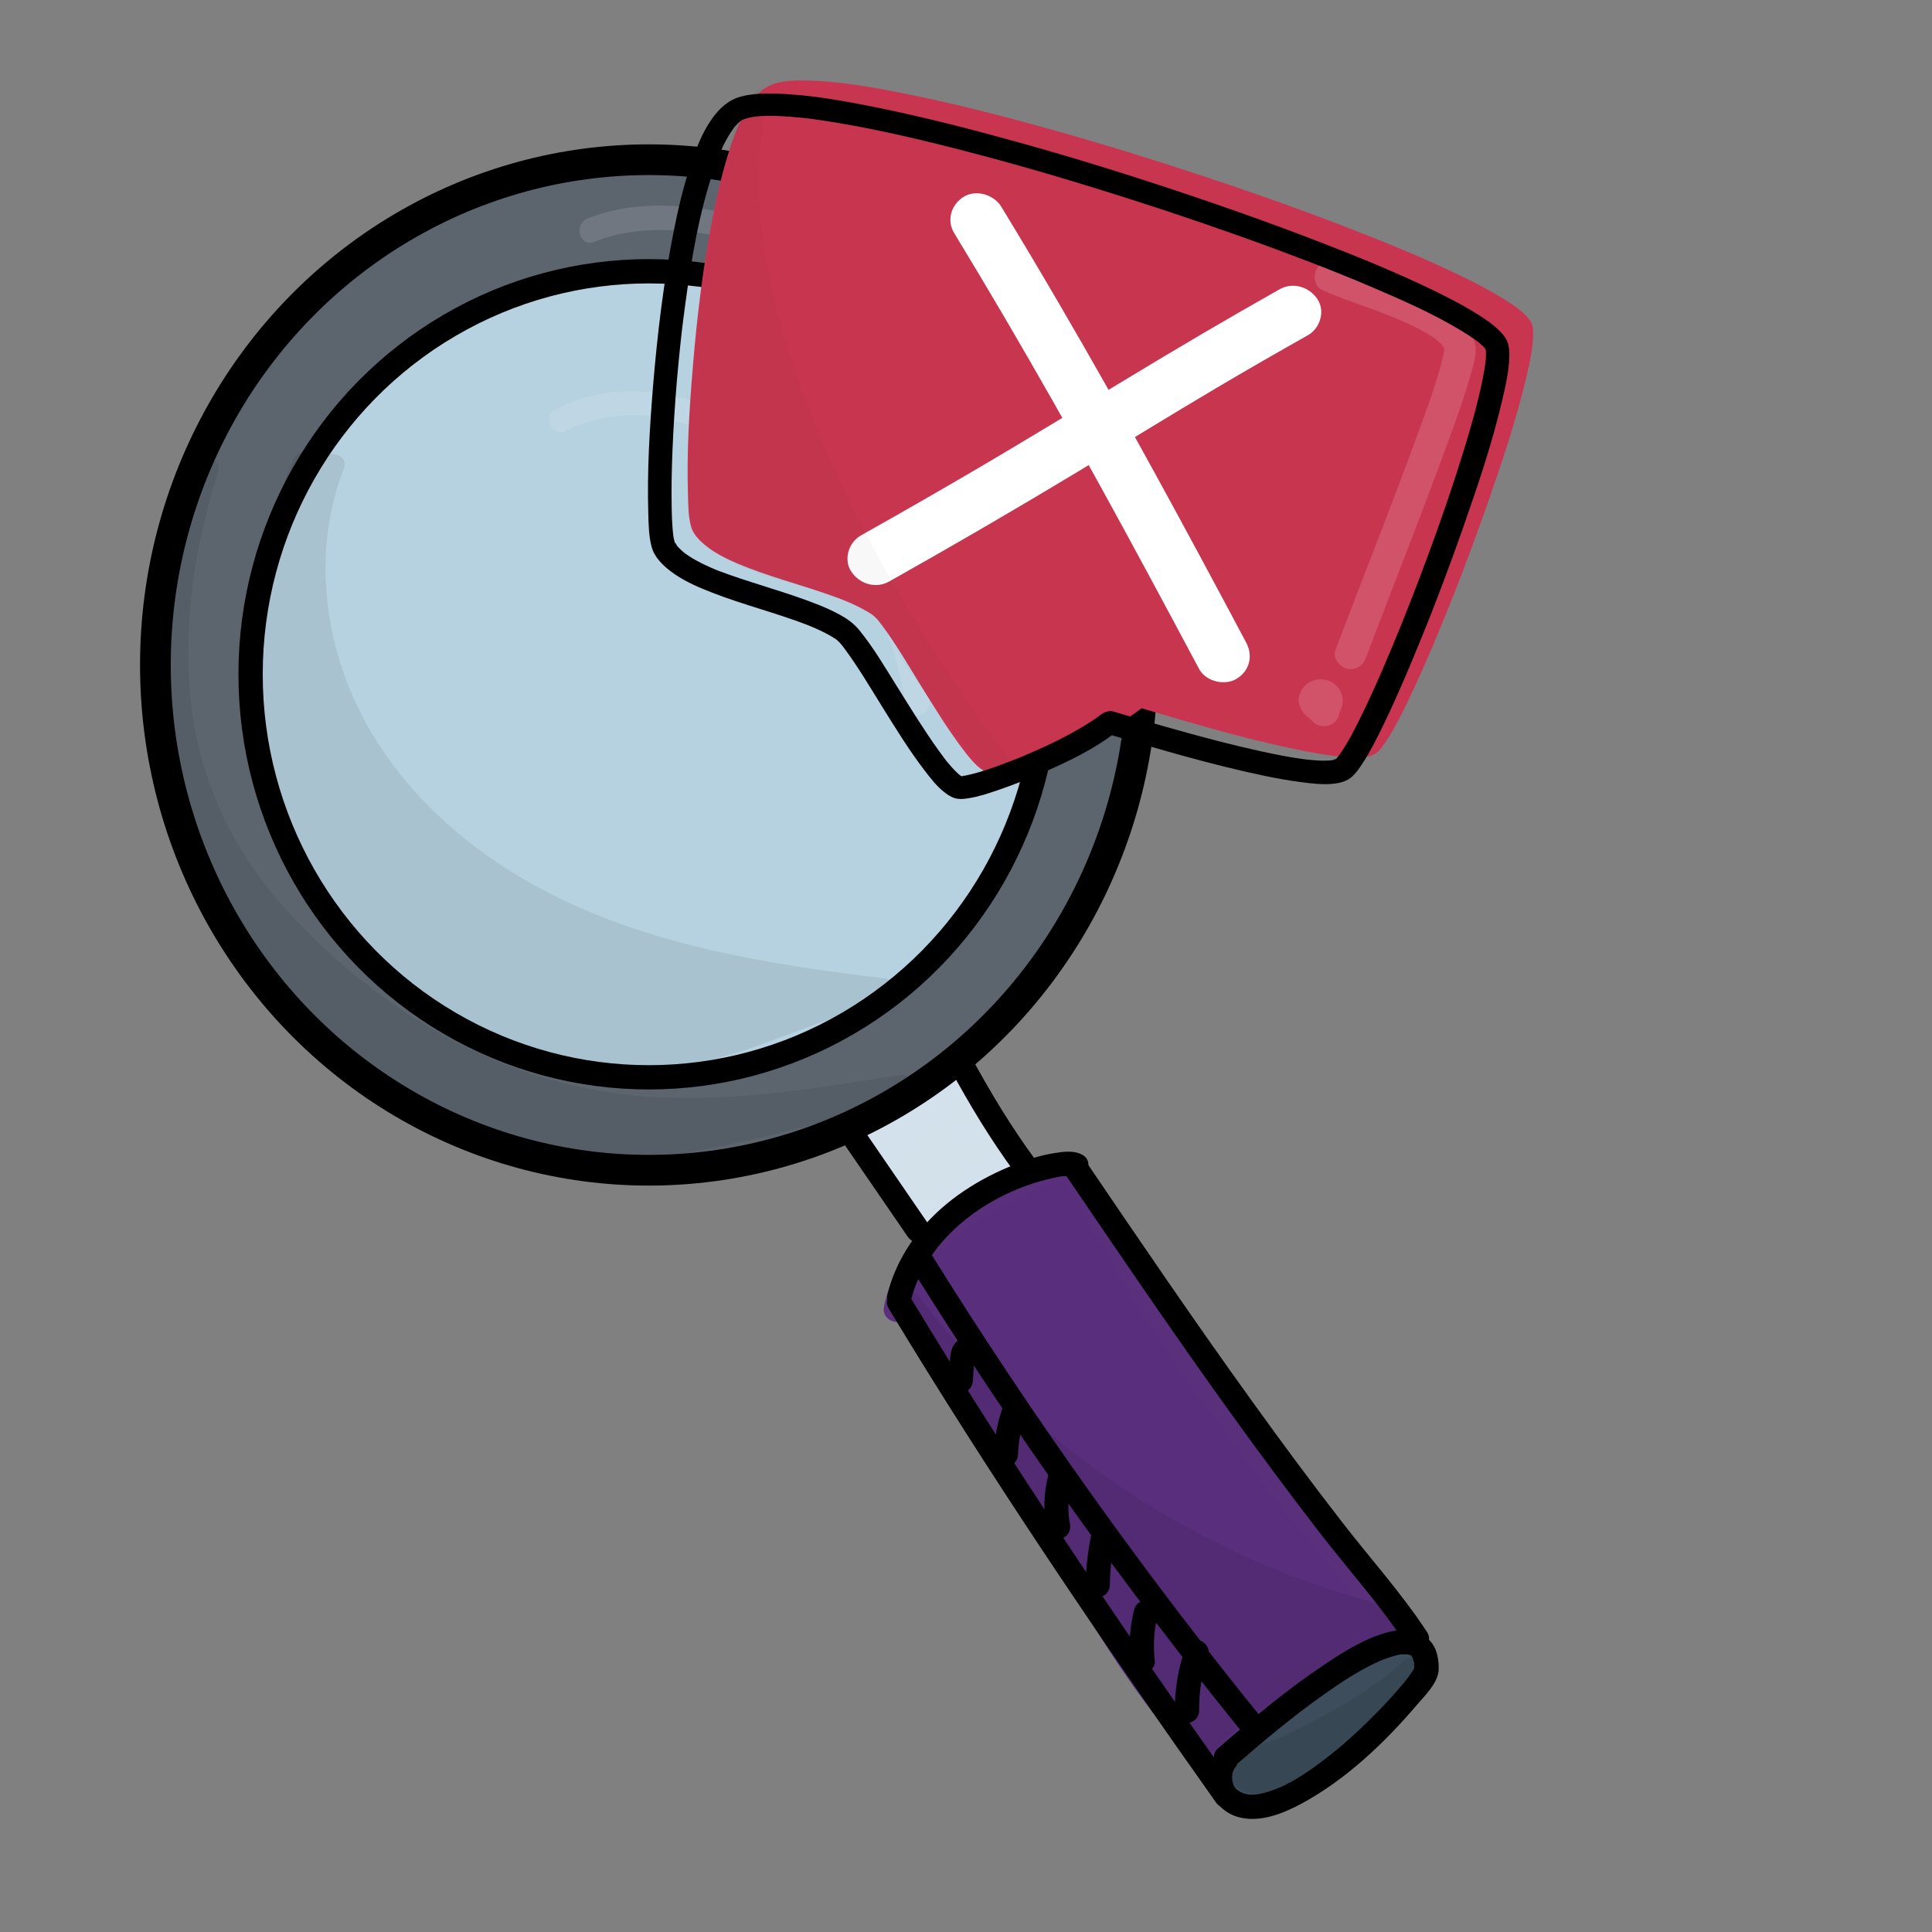 <?xml version="1.0" encoding="utf-8"?>
<!-- Generator: Adobe Adobe Illustrator 24.2.0, SVG Export Plug-In . SVG Version: 6.00 Build 0)  -->
<svg version="1.1" xmlns="http://www.w3.org/2000/svg" xmlns:xlink="http://www.w3.org/1999/xlink" x="0px" y="0px"
	 viewBox="0 0 170.08 170.08" style="enable-background:new 0 0 170.08 170.08;" xml:space="preserve">
<rect x="0" y="0" width="170.08" height="170.08" fill="#808080" stroke="none"/>
<style type="text/css">
	.st0{fill:#592F7D;}
	.st1{fill:#5A2F7C;}
	.st2{fill:#D3E1EB;}
	.st3{fill:#D3E1ED;}
	.st4{fill:#5C646E;stroke:#000000;stroke-width:2.704;stroke-miterlimit:10;}
	.st5{fill:#B6D2E0;stroke:#000000;stroke-width:2.138;stroke-miterlimit:10;}
	.st6{fill:#3D4D5B;}
	.st7{opacity:0.078;}
	.st8{opacity:0.122;}
	.st9{fill:#FFFFFF;}
	.st10{fill:#ECC9AD;}
	.st11{opacity:0.161;}
	.st12{opacity:0.169;}
	.st13{fill:#F0F6FA;}
	.st14{opacity:0.149;}
	.st15{opacity:0.031;}
	.st16{stroke:#000000;stroke-width:0.065;stroke-miterlimit:10;}
	.st17{fill:#F0F6FA;stroke:#F0F6FA;stroke-width:1.152;stroke-miterlimit:10;}
	.st18{fill:#C8354F;}
	.st19{fill:#C93550;}
	.st20{fill:#6DB671;}
	.st21{fill:#6CB671;}
	.st22{fill:#D1DFEA;}
	.st23{fill:#C8354E;}
	.st24{fill:#F3C058;}
	.st25{fill:#C8AE9D;}
	.st26{opacity:0.141;}
	.st27{fill:#D15238;}
	.st28{fill:#D15239;}
	.st29{opacity:0.988;}
	.st30{fill:#ADBECF;}
	.st31{fill:#F3C057;}
	.st32{fill:#F7D98D;}
	.st33{fill:#AEBFCE;}
	.st34{opacity:0.271;}
	.st35{fill:#3D4C5B;}
</style>
<g id="Ebene_6_11_">
</g>
<g id="Ebene_13_1_">
	<g>
		<g>
			<path class="st0" d="M79.75,115.07c5.81,9.12,11.61,18.24,17.42,27.36c2.72,4.27,5.48,8.59,9.05,12.12
				c4.48-5.55,11.08-9.2,18-9.95c-10.72-12.68-21.55-25.54-28.89-40.62c-0.25-0.52-0.54-1.08-1.07-1.29
				c-0.52-0.21-1.1,0.01-1.62,0.23c-5.88,2.46-12.58,5.9-13.77,12.39"/>
			<g>
				<path class="st1" d="M78.82,115.61c4.47,7.02,8.93,14.03,13.4,21.05c4.06,6.38,7.85,13.26,13.23,18.65
					c0.38,0.38,1.14,0.45,1.51,0c4.3-5.25,10.46-8.84,17.24-9.63c0.94-0.11,1.39-1.08,0.76-1.82c-6.94-8.22-13.9-16.46-19.94-25.37
					c-3-4.44-5.78-9.03-8.19-13.82c-0.47-0.93-0.85-2.11-1.76-2.72c-0.98-0.66-2.05-0.33-3.05,0.09c-1.93,0.8-3.84,1.68-5.65,2.72
					c-4,2.3-7.6,5.59-8.55,10.28c-0.27,1.34,1.79,1.92,2.06,0.57c0.79-3.92,3.64-6.64,6.95-8.65c1.67-1.01,3.43-1.85,5.21-2.63
					c0.5-0.22,1.08-0.6,1.63-0.47c0.61,0.15,0.73,0.72,1.01,1.28c0.56,1.14,1.15,2.26,1.75,3.38c4.64,8.6,10.4,16.53,16.48,24.15
					c3.43,4.3,6.98,8.5,10.53,12.7c0.25-0.61,0.5-1.22,0.76-1.82c-7.34,0.85-14.07,4.54-18.75,10.26c0.5,0,1.01,0,1.51,0
					c-5.37-5.38-9.12-12.27-13.17-18.64c-4.38-6.88-8.75-13.75-13.13-20.63C79.93,113.37,78.08,114.45,78.82,115.61L78.82,115.61z"
					/>
			</g>
		</g>
		<g>
			<path class="st2" d="M77.22,101.92c1.13,1.71,2.26,3.41,3.4,5.12c0.16,0.24,0.36,0.51,0.64,0.52c0.21,0.01,0.39-0.13,0.56-0.26
				c2.29-1.78,4.58-3.56,6.87-5.33c0.12-0.09,0.24-0.19,0.28-0.33c0.05-0.17-0.04-0.35-0.12-0.51c-0.86-1.65-1.81-3.24-2.84-4.78
				c-0.23-0.34-0.49-0.7-0.88-0.83c-0.59-0.2-1.19,0.24-1.67,0.65c-1.89,1.61-3.77,3.22-5.66,4.82"/>
			<g>
				<path class="st3" d="M76.29,102.46c0.74,1.12,1.48,2.23,2.22,3.35c0.33,0.49,0.65,0.98,0.98,1.48c0.34,0.51,0.69,1.08,1.32,1.27
					c0.55,0.17,1.09,0,1.54-0.33c0.58-0.42,1.14-0.88,1.7-1.32c0.99-0.77,1.98-1.54,2.97-2.31c0.5-0.38,0.99-0.77,1.49-1.15
					c0.48-0.37,1.09-0.72,1.37-1.27c0.32-0.62,0.07-1.22-0.22-1.78c-0.29-0.56-0.6-1.11-0.92-1.66c-0.6-1.04-1.23-2.09-1.92-3.07
					c-0.72-1.02-1.77-1.57-2.99-1.02c-0.64,0.29-1.16,0.79-1.69,1.24c-0.55,0.47-1.1,0.93-1.64,1.4c-1.16,0.99-2.31,1.97-3.47,2.96
					c-0.44,0.37-0.39,1.13,0,1.51c0.44,0.44,1.07,0.38,1.51,0c1-0.86,2.01-1.71,3.01-2.57c0.97-0.82,1.91-1.81,2.98-2.5
					c0.08-0.05,0.24-0.16,0.24-0.15c0.14,0.03,0.3,0.35,0.37,0.45c0.35,0.52,0.69,1.05,1.02,1.59c0.31,0.5,0.61,1.02,0.91,1.53
					c0.2,0.35,0.84,1.26,0.83,1.53c0.05-0.18,0.1-0.36,0.15-0.54c-0.08,0.15-0.34,0.29-0.48,0.41c-0.28,0.22-0.56,0.43-0.84,0.65
					c-0.5,0.38-0.99,0.77-1.49,1.15c-1.05,0.82-2.1,1.63-3.16,2.45c-0.23,0.18-0.55,0.35-0.74,0.58c-0.13,0.16-0.34,0.1,0.03,0.19
					c0.39,0.09,0.16,0.04,0.11-0.12c-0.09-0.27-0.37-0.55-0.52-0.79c-0.2-0.3-0.39-0.59-0.59-0.89c-0.74-1.12-1.48-2.23-2.22-3.35
					C77.38,100.24,75.53,101.31,76.29,102.46L76.29,102.46z"/>
			</g>
		</g>
		<g>
			<g>
				<path class="st3" d="M77.95,102.21c1.38,0,1.38-2.14,0-2.14C76.57,100.08,76.57,102.21,77.95,102.21L77.95,102.21z"/>
			</g>
		</g>
		<g>
			<g>
				<path class="st3" d="M78.46,102.21c1.38,0,1.38-2.14,0-2.14C77.09,100.08,77.08,102.21,78.46,102.21L78.46,102.21z"/>
			</g>
		</g>
		<g>
			<path class="st2" d="M77.04,100.2c-0.71-0.78-1.42-1.55-2.13-2.33"/>
			<g>
				<path class="st3" d="M77.8,99.45c-0.71-0.78-1.42-1.55-2.13-2.33c-0.38-0.41-1.13-0.41-1.51,0c-0.41,0.44-0.4,1.07,0,1.51
					c0.71,0.78,1.42,1.55,2.13,2.33c0.38,0.41,1.13,0.41,1.51,0C78.21,100.52,78.2,99.89,77.8,99.45L77.8,99.45z"/>
			</g>
		</g>
		<g>
			<path class="st2" d="M78.98,100.07c-0.17-0.36-0.34-0.72-0.51-1.07"/>
			<g>
				<path class="st3" d="M79.9,99.53c-0.17-0.36-0.34-0.72-0.51-1.07c-0.07-0.12-0.16-0.22-0.28-0.3c-0.1-0.09-0.22-0.16-0.36-0.19
					c-0.14-0.04-0.28-0.05-0.43-0.02c-0.14,0.01-0.27,0.05-0.4,0.13c-0.07,0.06-0.14,0.11-0.22,0.17c-0.13,0.13-0.22,0.29-0.27,0.47
					c-0.01,0.09-0.03,0.19-0.04,0.28c0,0.19,0.05,0.37,0.15,0.54c0.17,0.36,0.34,0.72,0.51,1.07c0.07,0.12,0.16,0.22,0.28,0.3
					c0.1,0.09,0.22,0.16,0.36,0.19c0.14,0.04,0.28,0.05,0.43,0.02c0.14-0.01,0.27-0.05,0.4-0.13c0.07-0.06,0.14-0.11,0.22-0.17
					c0.13-0.13,0.22-0.29,0.27-0.47c0.01-0.09,0.03-0.19,0.04-0.28C80.05,99.88,80,99.7,79.9,99.53L79.9,99.53z"/>
			</g>
		</g>
		<g>
			<g>
				<path class="st3" d="M84.89,100.87c1.38,0,1.38-2.14,0-2.14C83.52,98.73,83.51,100.87,84.89,100.87L84.89,100.87z"/>
			</g>
		</g>
		<g>
			<g>
				<path class="st3" d="M79.36,96.87c-0.35-0.52-0.7-1.03-1.05-1.55c-0.26-0.38-0.74-0.64-1.21-0.49
					c-0.47,0.15-0.76,0.54-0.78,1.03c-0.02,0.38-0.05,0.75-0.1,1.13c0.01-0.09,0.03-0.19,0.04-0.28c-0.09,0.62-0.21,1.23-0.39,1.83
					c-0.15,0.54,0.19,1.19,0.75,1.31c0.57,0.13,1.15-0.17,1.31-0.75c0.3-1.05,0.47-2.15,0.53-3.24c-0.66,0.18-1.33,0.36-1.99,0.54
					c0.35,0.52,0.7,1.03,1.05,1.55c0.16,0.23,0.36,0.41,0.64,0.49c0.26,0.07,0.6,0.04,0.82-0.11
					C79.43,98.04,79.69,97.37,79.36,96.87L79.36,96.87z"/>
			</g>
		</g>
		<ellipse class="st4" cx="57.12" cy="58.54" rx="43.44" ry="44.48"/>
		<ellipse class="st5" cx="57.12" cy="59.36" rx="35.06" ry="35.48"/>
		<g>
			<g>
				<path d="M78.24,115.2c8.99,14.88,18.76,29.3,28.81,43.48c0.79,1.11,2.64,0.05,1.85-1.08c-10.05-14.18-19.82-28.6-28.81-43.48
					C79.37,112.94,77.52,114.02,78.24,115.2L78.24,115.2z"/>
			</g>
		</g>
		<g>
			<path class="st6" d="M107.97,154.68c17.69-15.43,17.61-8.98,17.61-7.64c0,1.25-13.22,15.77-17.61,11.1
				c-0.74-0.79-0.73-2.46,0-3.25"/>
			<g>
				<path d="M108.73,155.44c2.5-2.18,5.06-4.32,7.77-6.24c1.57-1.11,3.19-2.19,4.95-2.97c0.34-0.15,0.98-0.39,1.49-0.51
					c0.11-0.03,0.23-0.05,0.34-0.07c0.27-0.05-0.19,0,0.07-0.01c0.19-0.01,0.38-0.01,0.58,0c0.18,0.01-0.29-0.04-0.03,0
					c0.06,0.01,0.13,0.03,0.19,0.05c0.24,0.08-0.22-0.11-0.03-0.02c0.06,0.03,0.13,0.06,0.18,0.1c-0.12-0.1,0.02-0.11,0.06,0.08
					c0.05,0.18-0.1-0.15-0.05-0.07c0.03,0.05,0.07,0.1,0.1,0.16c0.17,0.28-0.01-0.1,0.03,0.06c0.02,0.1,0.06,0.21,0.09,0.31
					c0.08,0.25,0.02,0.19,0.01,0.04c0.01,0.09,0.02,0.19,0.02,0.28c0.01,0.23-0.07,0.58,0.03,0.2c-0.05,0.19,0.12-0.17,0.03-0.07
					c-0.04,0.05-0.07,0.13-0.11,0.19c-0.12,0.19-0.25,0.38-0.38,0.57c-0.26,0.37-0.77,0.97-1.21,1.47
					c-0.58,0.66-1.19,1.31-1.81,1.93c-1.43,1.45-2.95,2.84-4.57,4.06c-1.56,1.18-3.31,2.38-5.23,2.86c-0.7,0.18-1.28,0.24-1.93-0.03
					c-0.08-0.03-0.46-0.24-0.6-0.44c-0.31-0.46-0.37-1.28,0-1.74c0.86-1.06-0.64-2.58-1.51-1.51c-1.71,2.11-0.69,5.25,1.95,5.88
					c1.87,0.44,3.83-0.37,5.45-1.24c3.86-2.09,7.29-5.34,10.12-8.67c0.7-0.82,1.86-1.93,1.92-3.09c0.02-0.47-0.03-0.99-0.16-1.44
					c-0.56-1.95-2.51-2.34-4.28-1.88c-1.98,0.51-3.83,1.67-5.52,2.79c-3.34,2.22-6.44,4.81-9.47,7.44
					C106.18,154.83,107.7,156.34,108.73,155.44L108.73,155.44z"/>
			</g>
		</g>
		<g>
			<g>
				<path d="M93.66,103.21c4.86,7.14,9.71,14.29,14.76,21.3c2.52,3.5,5.09,6.96,7.72,10.37c2.54,3.28,5.36,6.41,7.64,9.88
					c0.75,1.15,2.6,0.08,1.85-1.08c-2.24-3.42-5.01-6.49-7.51-9.72c-2.68-3.46-5.29-6.98-7.85-10.54
					c-5.05-7.01-9.91-14.15-14.76-21.3C94.74,101,92.88,102.07,93.66,103.21L93.66,103.21z"/>
			</g>
		</g>
		<g>
			<g>
				<path d="M80.19,114.47c1.43-5.63,6.98-9.54,12.44-10.75c0.62-0.14,0.67-0.16,1.22-0.18c0.16-0.01,0.32,0,0.49,0.01
					c-0.14-0.01-0.23-0.05-0.06,0c0.24,0.07-0.12-0.07-0.06-0.03c1.19,0.69,2.27-1.16,1.08-1.85c-0.75-0.43-1.73-0.28-2.53-0.15
					c-1.18,0.19-2.34,0.56-3.45,1c-3.11,1.23-6.08,3.1-8.23,5.69c-1.39,1.67-2.42,3.58-2.95,5.69
					C77.79,115.24,79.85,115.8,80.19,114.47L80.19,114.47z"/>
			</g>
		</g>
		<g>
			<g>
				<path d="M74.33,100.74c1.86,2.71,3.72,5.42,5.58,8.13c0.33,0.48,0.94,0.69,1.46,0.38c0.47-0.28,0.71-0.98,0.38-1.46
					c-1.86-2.71-3.72-5.42-5.58-8.13c-0.33-0.48-0.94-0.69-1.46-0.38C74.25,99.56,74.01,100.27,74.33,100.74L74.33,100.74z"/>
			</g>
		</g>
		<g>
			<g>
				<path d="M83.63,94.07c1.72,3.18,3.56,6.23,5.7,9.14c0.34,0.46,0.93,0.7,1.46,0.38c0.46-0.27,0.73-0.99,0.38-1.46
					c-2.14-2.91-3.98-5.96-5.7-9.14C84.82,91.78,82.97,92.86,83.63,94.07L83.63,94.07z"/>
			</g>
		</g>
		<g>
			<g>
				<path d="M80.14,111.49c8.99,14.43,18.88,28.29,29.6,41.49c0.87,1.07,2.37-0.45,1.51-1.51c-10.6-13.06-20.37-26.78-29.26-41.05
					C81.26,109.25,79.41,110.32,80.14,111.49L80.14,111.49z"/>
			</g>
		</g>
		<g>
			<g>
				<path d="M85.65,121.53c0.05-0.7,0.07-1.4,0.15-2.1c-0.01,0.09-0.03,0.19-0.04,0.28c0.02-0.12,0.04-0.23,0.09-0.35
					c-0.04,0.09-0.07,0.17-0.11,0.26c0.02-0.05,0.05-0.1,0.08-0.14c-0.06,0.07-0.11,0.14-0.17,0.22c0.03-0.03,0.05-0.06,0.08-0.09
					c-0.07,0.06-0.14,0.11-0.22,0.17c0.02-0.02,0.05-0.03,0.08-0.04c-0.09,0.04-0.17,0.07-0.26,0.11c0.02-0.01,0.04-0.01,0.06-0.02
					c-0.09,0.01-0.19,0.03-0.28,0.04c0.02,0,0.04-0.01,0.06,0c0.28-0.01,0.56-0.11,0.76-0.31c0.19-0.19,0.32-0.49,0.31-0.76
					c-0.03-0.57-0.47-1.09-1.07-1.07c-0.52,0.01-1.01,0.3-1.25,0.76c-0.19,0.35-0.25,0.71-0.28,1.1c-0.05,0.65-0.09,1.29-0.14,1.94
					c-0.02,0.26,0.13,0.58,0.31,0.76c0.19,0.19,0.49,0.32,0.76,0.31c0.28-0.01,0.56-0.1,0.76-0.31
					C85.54,122.07,85.63,121.82,85.65,121.53L85.65,121.53z"/>
			</g>
		</g>
		<g>
			<g>
				<path d="M89.62,128.04c0.01-0.34,0.04-0.69,0.08-1.03c0.02-0.22-0.04,0.23,0-0.01c0.01-0.07,0.02-0.15,0.03-0.22
					c0.03-0.17,0.06-0.34,0.09-0.51c0.13-0.65,0.32-1.29,0.55-1.91c0.2-0.53-0.22-1.19-0.75-1.31c-0.61-0.14-1.11,0.18-1.31,0.75
					c-0.5,1.36-0.77,2.8-0.83,4.24c-0.02,0.56,0.51,1.09,1.07,1.07C89.15,129.09,89.6,128.64,89.62,128.04L89.62,128.04z"/>
			</g>
		</g>
		<g>
			<g>
				<path d="M94.19,134.12c-0.02-0.09-0.03-0.18-0.05-0.27c-0.01-0.06-0.07-0.36-0.01-0.07c-0.03-0.15-0.04-0.32-0.05-0.47
					c-0.03-0.34-0.03-0.69-0.02-1.03c0-0.16,0.01-0.32,0.03-0.48c0.01-0.09,0.02-0.18,0.03-0.28c0.03-0.29-0.03,0.15,0.01-0.07
					c0.05-0.34,0.12-0.68,0.21-1.01c0.14-0.54-0.18-1.19-0.75-1.31c-0.56-0.13-1.17,0.17-1.31,0.75c-0.41,1.58-0.44,3.21-0.13,4.81
					c0.11,0.55,0.8,0.91,1.31,0.75C94.03,135.24,94.31,134.71,94.19,134.12L94.19,134.12z"/>
			</g>
		</g>
		<g>
			<g>
				<path d="M97.7,139.55c0.01-0.65,0.05-1.3,0.12-1.94c0.02-0.16,0.04-0.33,0.06-0.49c0.03-0.22-0.03,0.22,0-0.02
					c0.01-0.08,0.02-0.15,0.03-0.23c0.05-0.33,0.11-0.65,0.17-0.98c0.11-0.55-0.15-1.18-0.75-1.31c-0.53-0.12-1.2,0.16-1.31,0.75
					c-0.27,1.39-0.43,2.81-0.45,4.23c-0.01,0.56,0.5,1.09,1.07,1.07C97.22,140.6,97.69,140.15,97.7,139.55L97.7,139.55z"/>
			</g>
		</g>
		<g>
			<g>
				<path d="M101.66,146.21c-0.08-0.7-0.1-1.41-0.05-2.11c0.01-0.16,0.03-0.32,0.04-0.49c0.01-0.05,0.01-0.11,0.02-0.16
					c-0.02,0.14-0.02,0.16-0.01,0.08c0.01-0.09,0.03-0.19,0.04-0.28c0.06-0.35,0.13-0.69,0.22-1.03c0.14-0.54-0.18-1.19-0.75-1.31
					c-0.56-0.13-1.16,0.17-1.31,0.75c-0.39,1.48-0.51,3.03-0.35,4.55c0.03,0.29,0.1,0.54,0.31,0.76c0.19,0.19,0.49,0.32,0.76,0.31
					C101.12,147.26,101.73,146.81,101.66,146.21L101.66,146.21z"/>
			</g>
		</g>
		<g>
			<g>
				<path d="M105.56,150.61c0-0.42,0.01-0.84,0.04-1.26c0.02-0.23,0.04-0.45,0.07-0.68c0.04-0.32-0.03,0.22,0.01-0.1
					c0.02-0.11,0.03-0.22,0.05-0.34c0.14-0.85,0.36-1.68,0.64-2.49c0.18-0.53-0.21-1.19-0.75-1.31c-0.6-0.14-1.12,0.18-1.31,0.75
					c-0.6,1.74-0.9,3.6-0.89,5.44c0,0.56,0.49,1.09,1.07,1.07C105.07,151.65,105.57,151.21,105.56,150.61L105.56,150.61z"/>
			</g>
		</g>
		<g class="st7">
			<path d="M18.17,41.29c-3.37,10.54-4.07,22.64,1.12,32.34c1.73,3.24,4.06,6.1,6.59,8.71c7.39,7.58,16.85,13.15,27.09,14.8
				c8.75,1.41,17.67-0.04,26.42-1.48c-4.95,1.55-9.96,2.87-15.02,3.96c-5.96,1.29-12.12,2.26-18.1,1.13
				c-4.38-0.82-8.53-2.75-12.29-5.24c-8.06-5.32-14.51-13.35-17.84-22.68s-3.45-19.91-0.06-29.21"/>
			<g>
				<path d="M17.13,41.01c-4.01,12.68-4.09,27.02,4.35,37.93c7.8,10.08,19.71,17.71,32.43,19.41c8.61,1.15,17.26-0.26,25.75-1.66
					c-0.19-0.69-0.38-1.37-0.57-2.06c-7.11,2.21-14.46,4.25-21.86,5.19c-3.68,0.47-7.47,0.57-11.12-0.18
					c-3.25-0.67-6.32-1.93-9.2-3.56C26.07,89.9,18.09,79.01,15.54,66.78c-1.58-7.6-1.06-15.56,1.56-22.87
					c0.46-1.3-1.6-1.86-2.06-0.57c-4.75,13.25-2.62,28.35,5.2,39.99c3.48,5.18,7.97,9.67,13.18,13.11
					c6.16,4.07,13.05,6.22,20.46,5.83c4.27-0.23,8.49-1.08,12.66-2.03c4.42-1.01,8.8-2.19,13.13-3.54c1.34-0.42,0.77-2.28-0.57-2.06
					c-7.21,1.19-14.5,2.38-21.83,1.92c-6.34-0.4-12.46-2.27-18.03-5.31c-5.43-2.97-10.31-6.94-14.4-11.57
					c-4.36-4.94-7.15-10.79-7.97-17.34c-0.87-6.98,0.21-14.08,2.32-20.75C19.61,40.26,17.55,39.7,17.13,41.01L17.13,41.01z"/>
			</g>
		</g>
		<g class="st7">
			<path d="M29.23,40.98c-3.28,8.23-1.5,18.06,3.33,25.4s12.38,12.41,20.39,15.49c8.02,3.08,16.56,4.34,25.05,5.37
				c-5.51,1.03-10.56,3.89-16.02,5.14c-12.22,2.81-25.65-3.29-32.69-14.08s-7.73-25.51-2.51-37.37"/>
			<g>
				<path d="M28.2,40.69c-3.69,9.5-1.11,20.49,4.99,28.39c6.24,8.07,15.57,13,25.25,15.71C64.83,86.59,71.43,87.5,78,88.3
					c-0.09-0.7-0.19-1.4-0.28-2.1c-6.37,1.25-12.09,4.8-18.57,5.6c-5.42,0.66-10.99-0.4-15.9-2.74
					C32.5,83.93,25.81,73.33,24.63,61.6c-0.69-6.83,0.33-13.83,3.07-20.14c0.54-1.25-1.3-2.34-1.85-1.08
					c-5.05,11.63-4.89,25.65,1.48,36.76c5.82,10.16,17.14,17.13,28.95,16.97c3.52-0.05,6.92-0.82,10.23-1.98
					c3.91-1.37,7.69-3.08,11.78-3.88c1.29-0.25,0.81-1.97-0.28-2.1c-10.45-1.27-21.19-2.93-30.57-8
					c-8.3-4.49-15.28-11.59-17.8-20.87c-1.44-5.29-1.36-10.9,0.63-16.03C30.76,39.98,28.69,39.42,28.2,40.69L28.2,40.69z"/>
			</g>
		</g>
		<g class="st7">
			<path d="M80.05,114.79c10.9,14.25,26.67,24.37,43.78,28.07c-6.89,2.06-13.27,5.93-18.38,11.17c-2.72-4.41-5.44-8.83-8.16-13.24
				c-4.88-7.92-9.8-15.89-16.02-22.71"/>
			<g>
				<path d="M79.12,115.33c8.55,11.12,19.94,19.86,32.99,25.06c3.71,1.48,7.54,2.64,11.44,3.5c0-0.69,0-1.37,0-2.06
					c-7.15,2.17-13.61,6.13-18.86,11.44c0.56,0.07,1.12,0.14,1.68,0.22c-3.92-6.36-7.79-12.76-11.78-19.08
					c-3.78-5.98-7.8-11.84-12.56-17.09c-0.93-1.02-2.43,0.49-1.51,1.51c4.75,5.23,8.72,11.08,12.47,17.05
					c3.9,6.19,7.7,12.46,11.54,18.69c0.36,0.58,1.19,0.72,1.68,0.22c4.99-5.06,11.11-8.83,17.91-10.89c0.96-0.29,1.07-1.83,0-2.06
					c-13.23-2.9-25.5-9.53-35.3-18.87c-2.83-2.7-5.46-5.61-7.84-8.71C80.14,113.17,78.28,114.24,79.12,115.33L79.12,115.33z"/>
			</g>
		</g>
		<g class="st7">
			<path d="M109.57,154.51c1.8,0.35,3.59-0.53,5.24-1.39c3.33-1.74,6.71-3.52,9.47-6.13c-0.81,0.8-1.63,1.6-2.44,2.4
				c-2.73,2.69-5.55,5.43-9,6.96c-0.92,0.41-1.95,0.72-2.9,0.39c-0.94-0.34-1.62-1.59-1.07-2.46"/>
			<g>
				<path d="M109.29,155.54c3.06,0.49,5.86-1.36,8.44-2.76c2.61-1.42,5.13-3,7.31-5.03c-0.5-0.5-1.01-1.01-1.51-1.51
					c-2.3,2.26-4.55,4.64-7.08,6.64c-1.2,0.95-2.51,1.8-3.9,2.44c-0.62,0.28-1.45,0.66-2.14,0.44c-0.33-0.1-0.81-0.55-0.61-0.94
					c0.64-1.22-1.2-2.3-1.85-1.08c-0.81,1.55,0.07,3.48,1.71,4.03c2.01,0.67,4.27-0.64,5.92-1.67c3.57-2.23,6.48-5.41,9.46-8.34
					c0.99-0.97-0.51-2.45-1.51-1.51c-1.91,1.79-4.12,3.18-6.4,4.44c-1.11,0.61-2.22,1.21-3.35,1.78c-1.19,0.6-2.55,1.25-3.92,1.03
					c-0.57-0.09-1.14,0.15-1.31,0.75C108.4,154.74,108.72,155.45,109.29,155.54L109.29,155.54z"/>
			</g>
		</g>
		<g class="st8">
			<g>
				<path class="st9" d="M49.92,37.93c6.96-3.67,15.21,0.57,20.32,5.51c5.19,5.01,8.49,11.71,9.51,18.83
					c0.19,1.36,2.25,0.78,2.06-0.57c-1.12-7.83-5-15.26-10.89-20.55c-5.82-5.22-14.58-9.03-22.08-5.07
					C47.63,36.73,48.71,38.57,49.92,37.93L49.92,37.93z"/>
			</g>
		</g>
		<g class="st8">
			<g>
				<path class="st9" d="M52.3,21.29c4.15-1.62,8.55-1.13,12.78-0.07c4.06,1.02,8.25,2.27,11.97,4.19
					c6.91,3.56,11.41,10.32,12.97,17.83c0.28,1.35,2.34,0.78,2.06-0.57c-1.67-8.01-6.59-15.32-13.95-19.11
					c-4.02-2.07-8.53-3.45-12.92-4.51c-4.44-1.08-9.14-1.52-13.48,0.18C50.47,19.72,51.02,21.79,52.3,21.29L52.3,21.29z"/>
			</g>
		</g>
	</g>
</g>
<g id="Ebene_9_6_">
</g>
<g id="Ebene_3">
	<g>
		<g id="Ebene_2_Kopie_5_">
			<g>
				<path class="st18" d="M100.54,62.02c4.58,1.36,18.51,5.54,20.4,4.01c3.07-2.48,15.26-34.87,13.51-37.58
					c-3.68-5.68-60.32-24.38-66.8-20.49c-5.84,3.5-7.67,36.27-6.39,38.61c1.93,3.53,11.76,4.56,15.75,7.3
					c1.78,1.22,7.93,13.41,10.14,13.87c1.26,0.26,9.83-3.01,13.24-5.75"/>
				<g>
					<path class="st19" d="M100.46,62.34c4.5,1.33,9.01,2.67,13.6,3.62c1.1,0.23,2.22,0.44,3.34,0.58c0.83,0.11,1.68,0.2,2.52,0.13
						c0.51-0.04,1.02-0.15,1.39-0.5c0.29-0.27,0.51-0.61,0.73-0.94c0.71-1.07,1.29-2.24,1.85-3.39c0.8-1.66,1.55-3.34,2.26-5.03
						c1.73-4.08,3.31-8.23,4.78-12.41c1.29-3.68,2.54-7.4,3.44-11.2c0.28-1.18,0.55-2.39,0.6-3.6c0.01-0.35,0.01-0.72-0.1-1.05
						c-0.1-0.29-0.31-0.54-0.53-0.76c-0.62-0.64-1.41-1.13-2.17-1.6c-1.13-0.68-2.3-1.29-3.49-1.87c-3.31-1.61-6.74-3-10.18-4.33
						c-4.21-1.63-8.47-3.13-12.76-4.55c-4.45-1.47-8.94-2.85-13.45-4.11c-4.03-1.12-8.1-2.17-12.2-3c-2.98-0.61-6.03-1.18-9.08-1.24
						c-0.93-0.02-1.9,0-2.79,0.26c-0.93,0.27-1.59,0.93-2.12,1.69c-0.85,1.22-1.39,2.66-1.85,4.06c-0.61,1.87-1.07,3.79-1.45,5.72
						c-0.89,4.45-1.44,8.98-1.81,13.51c-0.31,3.7-0.54,7.43-0.43,11.16c0.03,0.95,0.02,1.97,0.28,2.89
						c0.17,0.59,0.64,1.11,1.11,1.51c0.86,0.74,1.9,1.26,2.95,1.71c2.59,1.1,5.34,1.8,8,2.73c1.18,0.41,2.36,0.87,3.43,1.5
						c0.37,0.22,0.51,0.29,0.77,0.56c0.21,0.21,0.37,0.43,0.55,0.67c1.23,1.64,2.26,3.42,3.33,5.16c1.19,1.91,2.36,3.85,3.72,5.65
						c0.46,0.61,0.95,1.25,1.55,1.74c0.46,0.37,0.88,0.53,1.47,0.45c0.88-0.12,1.74-0.41,2.57-0.69c1.25-0.42,2.47-0.91,3.67-1.43
						c2.32-1.01,4.7-2.13,6.67-3.7c0.34-0.27-0.16-0.75-0.49-0.48c-0.95,0.76-2.03,1.38-3.11,1.96c-1.22,0.65-2.48,1.24-3.76,1.78
						c-1.15,0.49-2.33,0.95-3.52,1.34c-0.74,0.24-1.61,0.55-2.34,0.59c-0.05,0-0.09,0-0.14,0c-0.12,0,0.02,0.01-0.06-0.01
						c-0.04-0.01-0.08-0.02-0.12-0.04c0.09,0.03-0.08-0.04-0.11-0.06c-0.22-0.13-0.4-0.29-0.61-0.5c-0.59-0.59-1.09-1.26-1.57-1.94
						c-1.33-1.86-2.52-3.82-3.72-5.76c-1-1.61-1.96-3.28-3.15-4.77c-0.46-0.57-0.99-0.94-1.65-1.3c-1.11-0.59-2.29-1.03-3.48-1.44
						c-2.62-0.9-5.34-1.58-7.88-2.7c-0.98-0.44-1.99-0.95-2.76-1.7c-0.15-0.14-0.29-0.3-0.41-0.46c-0.07-0.09-0.12-0.19-0.18-0.28
						c-0.01-0.02-0.08-0.17-0.02-0.03c-0.05-0.12-0.08-0.23-0.11-0.36c-0.08-0.35-0.11-0.73-0.15-1.18c-0.05-0.6-0.07-1.2-0.08-1.8
						c-0.03-1.67,0.01-3.34,0.08-5c0.18-4.35,0.56-8.69,1.15-13c0.55-4.06,1.23-8.17,2.55-12.05c0.45-1.32,0.97-2.66,1.81-3.8
						c0.25-0.34,0.64-0.75,0.99-0.96c0.06-0.04,0.12-0.07,0.18-0.1c0.03-0.01,0.06-0.03,0.09-0.04c0.1-0.05-0.04,0.01,0.07-0.03
						c0.16-0.06,0.32-0.11,0.49-0.14c0.45-0.11,0.71-0.13,1.18-0.16c0.54-0.03,1.08-0.03,1.61-0.01c1.34,0.05,2.67,0.21,3.99,0.4
						c3.66,0.54,7.28,1.36,10.87,2.26c4.35,1.09,8.66,2.32,12.94,3.63c4.41,1.35,8.78,2.8,13.12,4.35
						c3.86,1.38,7.69,2.83,11.45,4.43c2.72,1.16,5.46,2.36,7.98,3.89c0.43,0.26,0.85,0.53,1.25,0.82c0.08,0.06,0.07,0.05,0.19,0.14
						c0.08,0.06,0.16,0.13,0.24,0.19c0.13,0.11,0.26,0.23,0.38,0.35c0.05,0.05,0.1,0.11,0.15,0.16c0.02,0.03,0.05,0.06,0.07,0.08
						c-0.07-0.09,0,0.01,0.02,0.03c0.03,0.05,0.06,0.09,0.09,0.14c0.05,0.08-0.02-0.06,0.01,0.01c0.01,0.03,0.02,0.06,0.03,0.09
						c0.01,0.04,0.05,0.23,0.03,0.12c0.01,0.08,0.02,0.16,0.03,0.25c0.01,0.2,0.01,0.41,0,0.61c-0.07,1.13-0.35,2.36-0.63,3.52
						c-0.42,1.73-0.92,3.44-1.44,5.13c-1.28,4.14-2.75,8.22-4.31,12.27c-1.41,3.66-2.89,7.31-4.61,10.84
						c-0.56,1.15-1.13,2.3-1.83,3.37c-0.24,0.36-0.35,0.55-0.64,0.82c-0.12,0.12-0.19,0.16-0.34,0.2c-0.28,0.09-0.5,0.11-0.79,0.12
						c-0.86,0.04-1.73-0.06-2.57-0.18c-1.12-0.16-2.24-0.38-3.35-0.62c-2.53-0.54-5.03-1.2-7.52-1.9c-1.88-0.52-3.75-1.07-5.62-1.63
						C100.2,61.57,100.03,62.22,100.46,62.34L100.46,62.34z"/>
				</g>
			</g>
		</g>
		<g id="Ebene_7_4_">
			<g class="st14">
				<g>
					<path class="st9" d="M116.42,25.55c1.36,0.6,2.78,1.08,4.17,1.59c0.39,0.14,0.77,0.28,1.15,0.43c0.19,0.07,0.37,0.14,0.56,0.22
						c0.09,0.04,0.19,0.07,0.28,0.11c0.31,0.12-0.26-0.11,0.05,0.02c0.72,0.3,1.44,0.61,2.14,0.97c0.32,0.17,0.64,0.34,0.96,0.53
						c0.14,0.08,0.28,0.17,0.41,0.26c0.07,0.04,0.13,0.09,0.19,0.13c0.27,0.18-0.18-0.15-0.02-0.02c0.22,0.18,0.44,0.36,0.64,0.58
						c0.04,0.05,0.08,0.1,0.12,0.14c-0.06-0.06-0.21-0.29-0.09-0.11c0.07,0.1,0.12,0.24,0.2,0.34c-0.04-0.05-0.13-0.35-0.07-0.14
						c0.02,0.05,0.03,0.1,0.05,0.15c0.1,0.29,0-0.28-0.01-0.09c-0.01,0.1-0.03,0.45,0.01,0.13c0.04-0.33,0.01-0.06-0.01,0.02
						c-0.01,0.07-0.03,0.15-0.04,0.22c-0.03,0.17-0.07,0.33-0.11,0.5c-0.56,2.28-1.4,4.49-2.2,6.69c-1.13,3.12-2.32,6.21-3.51,9.31
						c-1.13,2.93-2.27,5.85-3.38,8.78c-0.12,0.3-0.23,0.61-0.34,0.91c-0.25,0.66,0.32,1.49,1,1.64c0.79,0.17,1.41-0.24,1.67-0.94
						c1.09-2.89,2.21-5.77,3.32-8.66c1.23-3.18,2.45-6.36,3.62-9.56c0.87-2.36,1.76-4.73,2.41-7.17c0.17-0.62,0.38-1.34,0.3-1.99
						c-0.19-1.52-1.43-2.57-2.69-3.36c-1.42-0.88-3-1.5-4.56-2.1c-1.44-0.56-2.91-1.05-4.35-1.61c-0.07-0.03-0.14-0.06-0.21-0.08
						c-0.22-0.09,0.34,0.14,0.08,0.03c-0.14-0.06-0.27-0.11-0.4-0.17c-0.66-0.29-1.52-0.21-1.88,0.47
						C115.59,24.31,115.72,25.24,116.42,25.55L116.42,25.55z"/>
				</g>
			</g>
			<g class="st14">
				<g>
					<path class="st9" d="M115.25,61.72c-0.03,0.29-0.06,0.59-0.09,0.88c0.78-0.32,1.56-0.63,2.34-0.95
						c-0.29-0.3-0.57-0.59-0.86-0.89c-0.09,0.7-0.17,1.4-0.26,2.1c-0.19,0.08-0.35,0.14-0.57,0.11c-0.08,0-0.16-0.02-0.24-0.06
						c-0.13-0.06-0.15-0.07-0.06-0.02c-0.14-0.09-0.23-0.19-0.32-0.32c0.05,0.08,0.04,0.07-0.02-0.05c-0.06-0.1-0.09-0.21-0.09-0.33
						c0.33-0.43,0.66-0.86,0.99-1.3c0.02-0.01,0.35-0.01,0.17-0.02c0.17,0.01,0.32,0.04,0.48,0.12c-0.16-0.08,0.11,0.09,0.13,0.11
						c-0.13-0.11,0.09,0.11,0.1,0.13c0.08,0.13,0.11,0.29,0.12,0.44c-0.01-0.24-0.14,0.47-0.13,0.45c0.07-0.16-0.08,0.1-0.1,0.13
						c-0.06,0.04-0.12,0.09-0.17,0.13c-0.22,0.08-0.27,0.1-0.17,0.07c0.16-0.03-0.32,0.03-0.16,0.02c0.07,0,0.04,0-0.09-0.01
						c-0.08,0-0.16-0.02-0.23-0.05c-0.3-0.11-0.51-0.36-0.56-0.67c-0.04-0.29-0.04,0.13,0-0.17c0.03-0.3-0.07,0.11,0.04-0.17
						c0.02-0.08,0.06-0.14,0.12-0.2c0.08-0.09,0.1-0.12,0.05-0.07c-0.09,0.08,0.3-0.18,0.1-0.1c0.68,0.27,1.35,0.54,2.03,0.81
						c-0.04-0.13-0.09-0.25-0.13-0.38c-0.24-0.66-0.98-1.17-1.71-0.94c-0.68,0.21-1.19,0.93-0.94,1.64
						c0.04,0.13,0.09,0.25,0.13,0.38c0.14,0.41,0.4,0.7,0.82,0.87c0.44,0.18,0.8,0.11,1.22-0.06c0.84-0.35,1.2-1.45,0.92-2.26
						c-0.33-0.97-1.44-1.53-2.43-1.2c-0.96,0.32-1.62,1.33-1.24,2.31c0.37,0.95,1.39,1.55,2.42,1.28c0.59-0.15,1.01-0.71,0.99-1.3
						c-0.01-0.64-0.38-1.27-0.96-1.59c-0.63-0.35-1.28-0.33-1.91-0.04c-0.83,0.38-0.82,1.51-0.26,2.1c0.29,0.3,0.57,0.59,0.86,0.89
						c0.38,0.39,1.02,0.48,1.51,0.29c0.55-0.22,0.78-0.68,0.83-1.23c0.03-0.29,0.06-0.59,0.09-0.88c0.03-0.31-0.19-0.72-0.41-0.93
						c-0.24-0.24-0.65-0.41-1-0.4c-0.35,0.02-0.71,0.13-0.95,0.38C115.38,61.04,115.29,61.35,115.25,61.72L115.25,61.72z"/>
				</g>
			</g>
		</g>
		<g id="Ebene_2_6_">
			<g>
				<g>
					<path d="M97.56,64.63c4.5,1.33,9.02,2.67,13.62,3.64c1.11,0.23,2.22,0.44,3.34,0.58c0.89,0.12,1.81,0.23,2.7,0.16
						c0.69-0.06,1.35-0.2,1.86-0.69c0.32-0.31,0.59-0.69,0.83-1.06c0.71-1.07,1.29-2.24,1.85-3.39c0.81-1.66,1.55-3.35,2.27-5.05
						c1.75-4.13,3.35-8.31,4.83-12.54c1.29-3.68,2.54-7.4,3.42-11.19c0.28-1.21,0.56-2.46,0.59-3.71c0.01-0.4-0.01-0.82-0.14-1.21
						c-0.14-0.41-0.42-0.75-0.73-1.05c-0.68-0.68-1.52-1.21-2.34-1.71c-1.14-0.69-2.33-1.29-3.52-1.87
						c-3.37-1.63-6.85-3.04-10.34-4.38c-4.21-1.62-8.47-3.12-12.75-4.54c-4.45-1.47-8.92-2.85-13.43-4.1
						c-4.02-1.12-8.07-2.16-12.16-3c-3.05-0.62-6.18-1.21-9.29-1.28c-0.99-0.02-2.03,0.01-2.98,0.27c-1.1,0.31-1.87,1.05-2.51,1.94
						c-0.89,1.26-1.45,2.75-1.92,4.2c-0.62,1.86-1.07,3.78-1.45,5.71c-0.9,4.49-1.44,9.06-1.82,13.63
						c-0.3,3.71-0.53,7.46-0.42,11.19c0.03,0.99,0.04,2.06,0.31,3.02c0.2,0.71,0.75,1.33,1.31,1.81c0.93,0.79,2.03,1.35,3.15,1.82
						c2.66,1.12,5.47,1.84,8.19,2.8c0.3,0.11,0.6,0.21,0.89,0.33c0.08,0.03,0.16,0.06,0.24,0.09c0.04,0.02,0.31,0.12,0.05,0.02
						c0.15,0.06,0.3,0.12,0.45,0.19c0.55,0.24,1.1,0.5,1.61,0.81c0.1,0.06,0.2,0.12,0.29,0.18c0.05,0.04,0.11,0.08,0.17,0.11
						c0.12,0.06-0.23-0.2-0.14-0.1c0.08,0.08,0.17,0.15,0.25,0.23c0.09,0.09,0.18,0.2,0.26,0.29c0.19,0.23-0.13-0.17,0.02,0.02
						c0.06,0.08,0.13,0.17,0.19,0.25c1.22,1.64,2.26,3.41,3.33,5.13c1.19,1.91,2.37,3.84,3.75,5.64c0.5,0.65,1.02,1.34,1.67,1.86
						c0.31,0.25,0.63,0.48,1.01,0.59c0.39,0.11,0.75,0.07,1.14,0.01c0.89-0.13,1.76-0.42,2.61-0.71c1.29-0.44,2.56-0.94,3.81-1.48
						c2.37-1.02,4.76-2.16,6.77-3.76c0.43-0.34,0.36-1.06-0.01-1.42c-0.43-0.42-1.03-0.35-1.46-0.01c-0.06,0.05-0.41,0.3-0.17,0.13
						c-0.11,0.08-0.21,0.15-0.32,0.23c-0.25,0.17-0.51,0.34-0.77,0.5c-0.56,0.35-1.13,0.67-1.71,0.98
						c-1.22,0.65-2.48,1.23-3.76,1.77c-0.14,0.06-0.27,0.11-0.41,0.17c-0.03,0.01-0.3,0.12-0.08,0.03c-0.08,0.03-0.16,0.07-0.24,0.1
						c-0.32,0.13-0.63,0.25-0.95,0.37c-0.55,0.21-1.11,0.41-1.67,0.59c-0.46,0.15-0.92,0.29-1.39,0.4
						c-0.17,0.04-0.35,0.08-0.53,0.12c-0.07,0.01-0.18,0.01-0.24,0.04c0.25-0.1,0.19-0.02,0.02-0.01c-0.06,0-0.11,0-0.17,0
						c-0.19,0.02,0.18,0.04,0.14,0.02c-0.03-0.01-0.11-0.04-0.14-0.04c0.27,0.01,0.24,0.12,0.09,0.02c-0.05-0.03-0.1-0.07-0.16-0.1
						c-0.19-0.11,0.22,0.18,0.05,0.04c-0.12-0.1-0.24-0.21-0.35-0.32c-0.27-0.26-0.52-0.55-0.76-0.84c-0.04-0.05-0.18-0.2,0.02,0.03
						c-0.04-0.04-0.07-0.09-0.11-0.14c-0.07-0.09-0.13-0.17-0.2-0.26c-0.15-0.2-0.3-0.4-0.45-0.61c-1.33-1.85-2.52-3.8-3.73-5.73
						c-1.04-1.66-2.04-3.38-3.29-4.91c-0.48-0.59-1.05-1-1.73-1.37c-1.18-0.64-2.45-1.11-3.72-1.55c-1.33-0.46-2.68-0.87-4.01-1.3
						c-0.66-0.21-1.32-0.43-1.98-0.66c-0.3-0.11-0.6-0.22-0.9-0.33c-0.08-0.03-0.16-0.06-0.24-0.09c-0.26-0.1,0.14,0.06-0.02-0.01
						c-0.16-0.07-0.33-0.14-0.49-0.21c-0.54-0.24-1.07-0.5-1.58-0.8c-0.22-0.13-0.43-0.28-0.64-0.42c-0.2-0.13,0.18,0.15,0,0
						c-0.05-0.04-0.1-0.08-0.15-0.12c-0.1-0.08-0.19-0.16-0.28-0.25c-0.09-0.08-0.17-0.17-0.25-0.26c-0.03-0.03-0.05-0.06-0.08-0.09
						c-0.14-0.15,0.13,0.2,0.02,0.02c-0.08-0.13-0.16-0.31-0.26-0.42c0.19,0.21,0.11,0.28,0.07,0.15c-0.01-0.02-0.02-0.05-0.02-0.07
						c-0.02-0.07-0.04-0.14-0.05-0.2c-0.02-0.08-0.03-0.15-0.05-0.23c-0.05-0.23,0.02,0.18,0.01,0.09c-0.01-0.05-0.01-0.1-0.02-0.15
						c-0.03-0.23-0.05-0.47-0.07-0.7c-0.05-0.6-0.07-1.21-0.08-1.82c-0.03-1.66,0-3.32,0.07-4.98c0.08-2.07,0.22-4.14,0.39-6.21
						c0.1-1.14,0.21-2.28,0.33-3.41c0.03-0.27,0.06-0.54,0.09-0.81c0.01-0.07,0.05-0.47,0.02-0.17c0.02-0.17,0.04-0.34,0.06-0.51
						c0.07-0.56,0.14-1.12,0.22-1.69c0.55-4.05,1.22-8.15,2.54-12.02c0.13-0.39,0.28-0.78,0.43-1.17c0.03-0.08,0.17-0.36,0.01-0.03
						c0.04-0.09,0.08-0.18,0.11-0.27c0.07-0.17,0.15-0.34,0.23-0.51c0.27-0.57,0.59-1.12,0.96-1.63c0.02-0.03,0.05-0.06,0.07-0.09
						c0.01-0.01-0.18,0.22-0.1,0.12c0.05-0.05,0.09-0.11,0.13-0.16c0.09-0.1,0.18-0.2,0.27-0.29c0.08-0.08,0.17-0.15,0.26-0.22
						c0.15-0.13-0.25,0.17-0.04,0.03c0.05-0.03,0.09-0.06,0.14-0.09c0.06-0.03,0.12-0.06,0.18-0.09c0.03-0.02,0.07-0.03,0.11-0.05
						c0.03-0.02-0.31,0.11-0.11,0.05c0.16-0.05,0.32-0.1,0.49-0.14c0.09-0.02,0.18-0.04,0.27-0.05c0.05-0.01,0.1-0.02,0.15-0.03
						c0.25-0.04-0.15,0.02-0.08,0.01c0.22-0.02,0.45-0.05,0.67-0.06c0.54-0.03,1.08-0.03,1.62,0c0.63,0.03,1.26,0.08,1.89,0.14
						c0.16,0.02,0.33,0.04,0.49,0.05c0.08,0.01,0.15,0.02,0.23,0.03c0.05,0.01,0.09,0.01,0.14,0.02c0.26,0.03-0.22-0.03-0.04-0.01
						c0.37,0.05,0.74,0.1,1.12,0.16c3.66,0.55,7.28,1.37,10.87,2.27c4.32,1.08,8.6,2.3,12.86,3.61c4.41,1.36,8.8,2.81,13.14,4.36
						c2.02,0.72,4.04,1.47,6.05,2.24c0.96,0.37,1.91,0.74,2.86,1.13c-0.25-0.1-0.02-0.01,0.09,0.04c0.12,0.05,0.23,0.09,0.35,0.14
						c0.23,0.09,0.46,0.19,0.69,0.28c0.43,0.18,0.85,0.36,1.28,0.54c2.72,1.16,5.47,2.36,8,3.89c0.43,0.26,0.85,0.53,1.25,0.82
						c0.04,0.03,0.08,0.06,0.11,0.08c-0.34-0.23-0.14-0.11-0.06-0.05c0.08,0.06,0.16,0.13,0.24,0.19c0.13,0.11,0.27,0.23,0.39,0.35
						c0.05,0.05,0.1,0.1,0.15,0.16c0.02,0.03,0.04,0.05,0.07,0.08c0.12,0.13-0.18-0.26-0.08-0.1c0.03,0.05,0.06,0.1,0.1,0.14
						c0.12,0.16-0.09-0.31-0.03-0.07c0.01,0.06,0.03,0.13,0.04,0.18c-0.1-0.3-0.02-0.18-0.01,0c0.01,0.19,0.01,0.38,0,0.57
						c-0.01,0.11-0.01,0.21-0.02,0.32c-0.01,0.06-0.01,0.13-0.02,0.19c-0.03,0.27,0.03-0.25,0-0.04c-0.04,0.28-0.08,0.56-0.13,0.83
						c-0.12,0.69-0.27,1.37-0.43,2.05c-0.41,1.71-0.9,3.4-1.42,5.07c-1.28,4.14-2.75,8.23-4.31,12.28c-0.39,1.01-0.79,2.02-1.2,3.03
						c-0.2,0.49-0.4,0.97-0.6,1.46c-0.02,0.05-0.11,0.28,0,0c-0.02,0.05-0.04,0.1-0.06,0.15c-0.05,0.11-0.09,0.23-0.14,0.34
						c-0.1,0.24-0.2,0.48-0.31,0.73c-0.7,1.66-1.43,3.31-2.22,4.93c-0.56,1.15-1.13,2.3-1.84,3.37c-0.12,0.17-0.25,0.34-0.36,0.51
						c0.23-0.35,0.07-0.09-0.01,0c-0.05,0.06-0.11,0.11-0.16,0.17c-0.02,0.02-0.05,0.04-0.07,0.06c-0.11,0.12,0.26-0.14,0.1-0.08
						c-0.04,0.02-0.1,0.05-0.14,0.07c-0.07,0.05-0.19-0.06,0.16-0.07c-0.03,0-0.08,0.03-0.11,0.04c-0.12,0.03-0.24,0.05-0.37,0.08
						c-0.16,0.03,0.28-0.02,0.11-0.02c-0.04,0-0.08,0.01-0.12,0.01c-0.08,0.01-0.17,0.01-0.26,0.02c-0.39,0.02-0.77,0-1.16-0.03
						c-0.21-0.02-0.43-0.04-0.64-0.06c-0.08-0.01-0.51-0.05-0.16-0.02c-0.13-0.01-0.26-0.03-0.39-0.05
						c-1.14-0.16-2.27-0.39-3.39-0.63c-2.52-0.55-5.01-1.2-7.49-1.9c-1.88-0.52-3.75-1.08-5.63-1.63c-0.54-0.16-1.12,0.2-1.25,0.71
						C96.67,63.94,97.02,64.47,97.56,64.63L97.56,64.63z"/>
				</g>
			</g>
		</g>
		<g id="Ebene_10_3_">
			<g>
				<g>
					<path class="st9" d="M84,20.52c3.02,4.96,5.95,9.97,8.81,15.01c2.81,4.96,5.55,9.96,8.26,14.98c1.5,2.79,3,5.58,4.49,8.38
						c0.58,1.1,2.26,1.51,3.31,0.86c1.15-0.71,1.46-2.02,0.83-3.19c-2.65-4.99-5.32-9.96-8.04-14.92c-2.76-5.03-5.58-10.04-8.48-15
						c-1.65-2.83-3.33-5.65-5.04-8.45c-0.65-1.06-2.22-1.54-3.31-0.86C83.74,18,83.31,19.39,84,20.52L84,20.52z"/>
				</g>
			</g>
			<g>
				<g>
					<path class="st9" d="M78.26,51.2c5.58-3.14,11.11-6.35,16.58-9.65c4.05-2.44,8.08-4.93,12.15-7.34c2.7-1.6,5.42-3.16,8.15-4.7
						c1.08-0.61,1.55-2.13,0.83-3.19c-0.72-1.07-2.15-1.51-3.31-0.86c-4.55,2.56-9.04,5.21-13.5,7.91
						c-4.33,2.62-8.65,5.26-13.01,7.82c-3.44,2.02-6.9,4-10.37,5.95c-1.08,0.61-1.55,2.13-0.83,3.19
						C75.67,51.41,77.1,51.85,78.26,51.2L78.26,51.2z"/>
				</g>
			</g>
		</g>
		<g id="Ebene_9_4_">
			<g class="st15">
				<path d="M67.02,8.47C62.29,26.6,77.58,53.46,88.97,68.1c-1.88-0.01-3.47-2.98-6.57-6.96c-4.38-5.63-2.72-5.75-5.46-7.72
					c-2.28-1.64-5.44-2.18-8.14-2.97c-2.49-0.73-5.52-1.98-6.81-3.62c-1.7-2.17-0.15-23.64,3.57-36.11"/>
				<g>
					<path d="M66.35,8.3c-0.97,3.76-1.08,7.72-0.68,11.59c0.45,4.29,1.48,8.52,2.85,12.64c1.45,4.37,3.27,8.62,5.32,12.76
						c2.02,4.08,4.27,8.06,6.71,11.93c2.18,3.47,4.51,6.86,7,10.13c0.27,0.36,0.55,0.72,0.83,1.08c0.19-0.33,0.38-0.67,0.58-1
						c-0.05,0-0.1,0-0.15-0.01c0.19,0.01,0.03,0.01-0.02-0.01c-0.08-0.02-0.17-0.04-0.25-0.07c-0.19-0.06,0.05,0.04-0.12-0.05
						c-0.1-0.05-0.2-0.11-0.3-0.17c-0.05-0.03-0.1-0.07-0.15-0.1c0.11,0.08,0,0-0.03-0.02c-0.09-0.08-0.19-0.15-0.28-0.23
						c-0.2-0.18-0.38-0.37-0.56-0.57c-0.95-1.05-1.75-2.23-2.59-3.37c-1.64-2.23-3.43-4.35-4.66-6.82
						c-0.24-0.49-0.46-1.01-0.78-1.46c-0.39-0.57-0.9-1.03-1.46-1.45c-2.75-2.07-6.24-2.5-9.45-3.54c-1.46-0.47-2.91-1.06-4.2-1.89
						c-0.53-0.34-1.02-0.74-1.42-1.22c-0.06-0.07,0.04,0.09-0.02-0.03c-0.01-0.03-0.03-0.06-0.05-0.09
						c-0.05-0.09-0.01-0.13,0.01,0.04c-0.01-0.04-0.04-0.09-0.05-0.14c-0.08-0.21-0.13-0.42-0.17-0.64
						c-0.01-0.07-0.03-0.14-0.04-0.21c-0.01-0.05-0.04-0.27-0.01-0.05c-0.02-0.15-0.04-0.3-0.06-0.45
						c-0.09-0.75-0.13-1.51-0.15-2.26c-0.13-4.65,0.29-9.33,0.83-13.94c0.63-5.41,1.51-10.82,2.91-16.08
						c0.15-0.57,0.31-1.14,0.48-1.71c0.25-0.82-1.09-1.17-1.34-0.35c-1.55,5.21-2.47,10.61-3.17,16c-0.64,4.95-1.13,9.96-1.11,14.97
						c0.01,1.5,0.02,3.05,0.35,4.53c0.11,0.51,0.3,0.96,0.65,1.37c0.93,1.1,2.32,1.84,3.63,2.43c1.53,0.68,3.12,1.18,4.74,1.61
						c1.66,0.44,3.37,0.84,4.93,1.56c0.38,0.18,0.76,0.37,1.12,0.59c0.16,0.1,0.32,0.2,0.48,0.31c0.07,0.05,0.13,0.09,0.19,0.14
						c0.11,0.08-0.07-0.05,0.07,0.05c0.29,0.22,0.56,0.45,0.81,0.71c0.05,0.05,0.09,0.1,0.13,0.14c0.06,0.07,0.13,0.17,0.03,0.04
						c0.08,0.11,0.17,0.23,0.24,0.35c0.14,0.23,0.26,0.46,0.38,0.7c0.36,0.73,0.72,1.45,1.14,2.14c0.81,1.33,1.76,2.56,2.7,3.8
						c1.02,1.33,1.97,2.71,3,4.03c0.68,0.87,1.42,1.82,2.42,2.37c0.42,0.23,0.87,0.36,1.35,0.37c0.48,0.01,0.9-0.59,0.58-1
						c-2.45-3.16-4.75-6.42-6.91-9.77c-2.43-3.77-4.69-7.65-6.74-11.62c-2.09-4.05-3.95-8.21-5.48-12.48
						c-1.45-4.05-2.61-8.22-3.2-12.46c-0.53-3.81-0.62-7.72,0.15-11.46c0.09-0.44,0.19-0.89,0.31-1.33
						C67.9,7.82,66.57,7.47,66.35,8.3L66.35,8.3z"/>
				</g>
			</g>
		</g>
	</g>
</g>
<g id="Ebene_10_4_">
</g>
<g id="Ebene_8_6_">
</g>
<g id="Ebene_19_1_">
</g>
<g id="Ebene_23_1_">
</g>
<g id="Ebene_25">
</g>
<g id="Ebene_11_1_">
</g>
<g id="Ebene_12_1_">
</g>
</svg>
